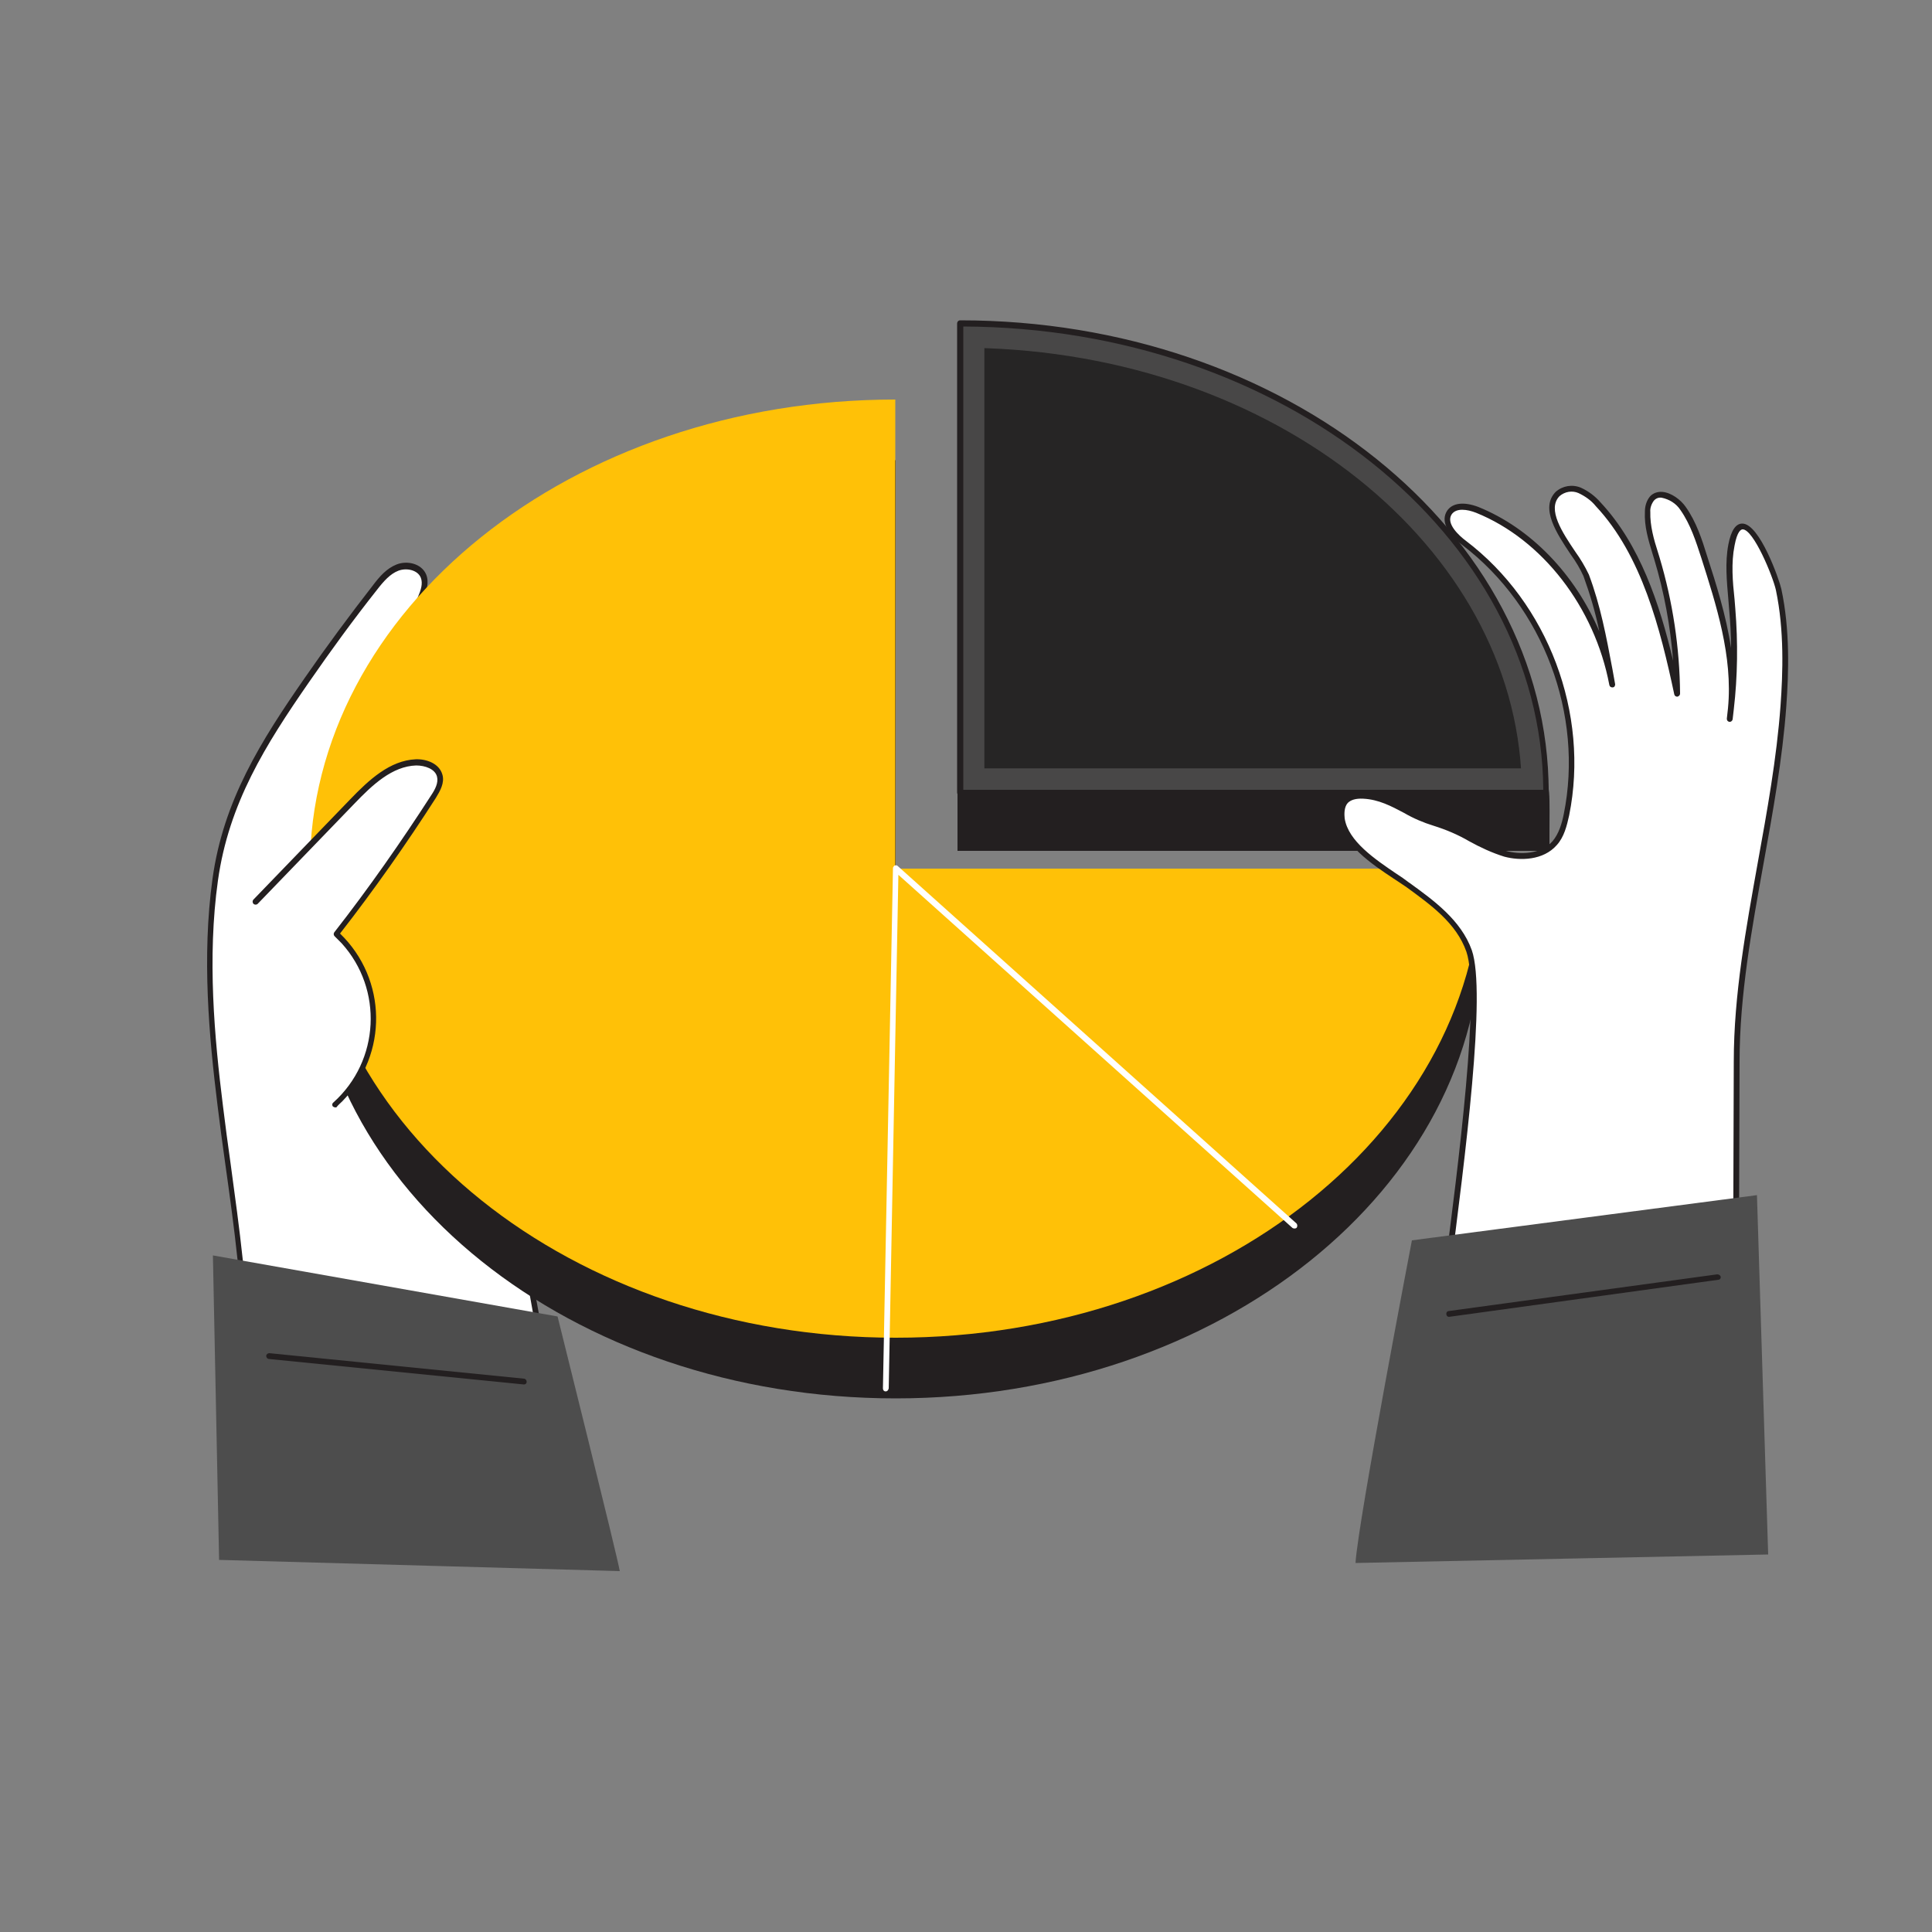 <svg width="40" height="40" viewBox="0 0 40 40" fill="none" xmlns="http://www.w3.org/2000/svg">
<rect x="0" y="0" width="40" height="40" fill="#808080" stroke="none"/>
<path d="M6.352 14.072C6.8 13.416 7.272 12.784 7.76 12.16C7.888 11.992 8.032 11.824 8.224 11.744C8.416 11.664 8.688 11.728 8.76 11.92C8.816 12.064 8.76 12.216 8.704 12.36C8.376 13.152 7.952 13.904 7.44 14.592C7.944 13.664 8.68 12.88 9.568 12.312C9.76 13.168 9.616 14.072 9.152 14.824C9.464 14.08 10.096 13.512 10.872 13.28C10.768 14 10.488 14.68 10.048 15.256C10.336 14.8 10.704 14.408 11.136 14.08C11.216 14.016 11.312 13.96 11.416 13.984C11.584 14.032 11.576 14.28 11.512 14.448C11.384 14.792 11.208 15.12 10.984 15.416C11.152 14.912 11.616 14.56 12.152 14.536C12.36 14.528 11.384 16.408 11.312 16.528C10.888 17.28 10.92 17.816 10.872 18.648C10.752 20.704 10.544 22.888 10.736 24.936C10.792 25.52 11.744 31.256 12.176 31.224C10.744 31.336 9.456 31.776 8.032 31.68C7.352 31.632 6.072 31.752 5.472 31.44C4.672 31.024 5.112 28.816 5.104 28.088C5.088 26.336 4.784 24.616 4.568 22.88C4.376 21.336 4.248 19.752 4.464 18.2C4.672 16.608 5.44 15.376 6.352 14.072Z" fill="white"/>
<path d="M8.432 31.752C8.296 31.752 8.152 31.752 8.016 31.736C7.832 31.72 7.592 31.72 7.344 31.72C6.664 31.72 5.88 31.72 5.432 31.488C4.776 31.144 4.896 29.768 4.992 28.76C5.016 28.488 5.04 28.248 5.04 28.088C5.032 26.752 4.848 25.408 4.664 24.096C4.608 23.696 4.552 23.288 4.504 22.888C4.328 21.472 4.176 19.808 4.4 18.192C4.624 16.576 5.4 15.344 6.312 14.032C6.76 13.384 7.24 12.736 7.72 12.12C7.864 11.928 8.008 11.768 8.208 11.688C8.424 11.6 8.728 11.664 8.824 11.896C8.888 12.056 8.832 12.232 8.768 12.384C8.656 12.664 8.528 12.944 8.384 13.216C8.728 12.856 9.12 12.536 9.544 12.264C9.56 12.256 9.584 12.248 9.6 12.256C9.616 12.264 9.632 12.28 9.632 12.296C9.76 12.88 9.744 13.48 9.568 14.048C9.912 13.656 10.36 13.368 10.856 13.216C10.888 13.208 10.92 13.224 10.936 13.248C10.936 13.256 10.944 13.264 10.936 13.28C10.88 13.688 10.76 14.088 10.584 14.464C10.744 14.304 10.912 14.152 11.096 14.016C11.184 13.952 11.304 13.88 11.424 13.912C11.488 13.928 11.544 13.976 11.568 14.032C11.616 14.168 11.616 14.32 11.56 14.448C11.536 14.52 11.504 14.6 11.472 14.672C11.672 14.544 11.904 14.464 12.144 14.456C12.176 14.456 12.208 14.472 12.216 14.496C12.344 14.704 11.368 16.52 11.352 16.536C10.984 17.184 10.968 17.656 10.936 18.32C10.928 18.416 10.928 18.52 10.92 18.632C10.896 19 10.872 19.368 10.848 19.744C10.736 21.456 10.624 23.232 10.784 24.912C10.864 25.752 11.808 31.048 12.16 31.144C12.192 31.144 12.216 31.168 12.224 31.192C12.224 31.224 12.2 31.256 12.168 31.256C11.624 31.296 11.088 31.392 10.568 31.48C9.88 31.624 9.168 31.752 8.432 31.752ZM7.384 31.6C7.624 31.6 7.84 31.6 8.024 31.616C8.896 31.672 9.696 31.536 10.552 31.384C11.024 31.304 11.512 31.216 12.016 31.168C11.872 30.944 11.64 30.288 11.248 28.312C10.96 26.848 10.696 25.24 10.664 24.928C10.504 23.24 10.616 21.464 10.728 19.744C10.752 19.368 10.776 19 10.8 18.632C10.808 18.528 10.808 18.424 10.816 18.328C10.848 17.68 10.872 17.16 11.248 16.496C11.4 16.224 12.096 14.84 12.112 14.592C11.824 14.616 11.56 14.728 11.352 14.928C11.256 15.112 11.144 15.28 11.024 15.448C11.008 15.472 10.968 15.48 10.944 15.464C10.92 15.448 10.904 15.416 10.912 15.392C10.976 15.192 11.096 15.008 11.248 14.856C11.32 14.712 11.384 14.568 11.44 14.424C11.48 14.32 11.488 14.208 11.448 14.104C11.432 14.072 11.408 14.048 11.376 14.04C11.304 14.016 11.224 14.072 11.152 14.12C10.832 14.36 10.552 14.64 10.312 14.96C10.24 15.072 10.168 15.184 10.08 15.296C10.064 15.32 10.024 15.328 10 15.312C9.976 15.296 9.968 15.256 9.984 15.232C10.056 15.12 10.136 15.008 10.216 14.896C10.504 14.432 10.704 13.912 10.792 13.376C10.224 13.568 9.744 13.952 9.416 14.456C9.352 14.6 9.28 14.736 9.2 14.864C9.184 14.888 9.152 14.904 9.12 14.888C9.088 14.872 9.08 14.84 9.096 14.808C9.152 14.664 9.224 14.528 9.312 14.4C9.584 13.776 9.656 13.088 9.528 12.424C8.992 12.784 8.512 13.216 8.104 13.72C7.92 14.04 7.712 14.344 7.488 14.64C7.472 14.664 7.432 14.672 7.408 14.656C7.384 14.64 7.376 14.6 7.392 14.576C7.568 14.248 7.776 13.944 8.008 13.656C8.256 13.24 8.472 12.8 8.656 12.352C8.712 12.224 8.76 12.08 8.712 11.96C8.648 11.8 8.416 11.752 8.248 11.816C8.08 11.88 7.944 12.032 7.808 12.208C7.32 12.824 6.848 13.472 6.4 14.12C5.496 15.424 4.736 16.632 4.512 18.232C4.288 19.832 4.44 21.488 4.616 22.896C4.664 23.296 4.72 23.704 4.776 24.104C4.952 25.408 5.144 26.76 5.152 28.104C5.152 28.272 5.128 28.512 5.104 28.784C5.024 29.704 4.896 31.096 5.48 31.4C5.904 31.616 6.696 31.616 7.336 31.616H7.384V31.6Z" fill="#231F20"/>
<path d="M12.832 32.528C12.784 32.232 11.544 27.256 11.544 27.256L4.408 25.992L4.536 32.296L12.832 32.528Z" fill="#4D4D4D"/>
<path d="M10.848 28.664L5.568 28.136C5.536 28.136 5.512 28.104 5.512 28.072C5.512 28.04 5.544 28.016 5.576 28.016L10.848 28.544C10.88 28.544 10.904 28.576 10.904 28.608C10.904 28.648 10.872 28.664 10.848 28.664Z" fill="#231F20"/>
<path d="M19.88 7.848V17.56H32.008C32.008 17.312 32.032 16.656 32.008 16.408C31.536 11.392 26.264 7.848 19.88 7.848Z" fill="#231F20"/>
<path d="M32.072 17.616H19.824V7.784H19.888C23.016 7.784 25.968 8.64 28.2 10.2C30.464 11.784 31.84 13.984 32.072 16.408C32.088 16.584 32.08 16.96 32.08 17.264C32.08 17.384 32.08 17.488 32.08 17.56L32.072 17.616ZM19.944 17.496H31.952C31.952 17.432 31.952 17.344 31.952 17.256C31.96 16.968 31.96 16.584 31.952 16.408C31.728 14.024 30.368 11.848 28.128 10.288C25.928 8.76 23.024 7.912 19.944 7.896V17.496Z" fill="#231F20"/>
<path d="M19.88 6.696V16.408H32.008C32.008 11.048 26.576 6.696 19.88 6.696Z" fill="#262525"/>
<path d="M20.13 6.951C26.518 7.056 31.59 11.163 31.754 16.158H20.13V6.951Z" stroke="white" stroke-opacity="0.16" stroke-width="0.5"/>
<path d="M32.008 16.472H19.88C19.848 16.472 19.816 16.448 19.816 16.408V6.696C19.816 6.664 19.84 6.632 19.88 6.632C26.6 6.632 32.064 11.016 32.064 16.4C32.072 16.44 32.04 16.472 32.008 16.472ZM19.944 16.352H31.952C31.912 11.072 26.544 6.784 19.944 6.76V16.352Z" fill="#231F20"/>
<path d="M6.416 19.24C6.416 24.608 11.84 28.952 18.544 28.952C25.248 28.952 30.672 24.6 30.672 19.24V17.984L18.544 19.24V9.528C11.84 9.528 6.416 13.88 6.416 19.24Z" fill="#231F20"/>
<path d="M6.416 17.984C6.416 23.344 11.84 27.696 18.544 27.696C25.248 27.696 30.672 23.344 30.672 17.984H18.536V8.272C11.84 8.272 6.416 12.624 6.416 17.984Z" fill="#FFC107"/>
<path d="M18.336 28.808C18.304 28.808 18.28 28.784 18.28 28.744L18.488 17.976C18.488 17.952 18.504 17.936 18.52 17.92C18.544 17.912 18.568 17.912 18.584 17.928L26.84 25.328C26.864 25.352 26.864 25.392 26.848 25.416C26.832 25.44 26.784 25.44 26.76 25.424L18.6 18.112L18.4 28.744C18.392 28.784 18.368 28.808 18.336 28.808Z" fill="white"/>
<path d="M5.304 18.664L7.304 16.592C7.672 16.208 8.096 15.8 8.624 15.784C8.824 15.776 9.064 15.864 9.112 16.056C9.152 16.208 9.064 16.36 8.984 16.488C8.36 17.464 7.688 18.416 6.976 19.336C7.944 20.232 8 21.752 7.104 22.72C7.056 22.768 7.008 22.824 6.952 22.872" fill="white"/>
<path d="M6.944 22.928C6.928 22.928 6.912 22.92 6.896 22.912C6.872 22.888 6.872 22.848 6.904 22.824C7.864 21.96 7.936 20.48 7.072 19.528C7.024 19.48 6.976 19.432 6.928 19.384C6.904 19.36 6.904 19.328 6.92 19.304C7.632 18.392 8.304 17.432 8.928 16.464C9.008 16.344 9.08 16.208 9.048 16.08C9.008 15.92 8.8 15.848 8.616 15.848C8.12 15.864 7.712 16.248 7.336 16.64L5.336 18.712C5.312 18.736 5.272 18.736 5.248 18.712C5.224 18.688 5.224 18.648 5.248 18.624L7.248 16.552C7.64 16.144 8.072 15.744 8.608 15.72C8.832 15.712 9.096 15.808 9.16 16.04C9.208 16.208 9.112 16.376 9.024 16.52C8.408 17.48 7.744 18.424 7.04 19.328C8.016 20.272 8.04 21.824 7.088 22.8C7.048 22.84 7.008 22.872 6.976 22.912C6.968 22.928 6.96 22.928 6.944 22.928Z" fill="#231F20"/>
<path d="M29.712 28.432C29.848 26.848 30.816 20.856 30.416 19.696C30.2 19.072 29.64 18.68 29.128 18.312C28.672 17.984 27.872 17.544 27.776 16.952C27.744 16.824 27.776 16.688 27.856 16.584C27.944 16.488 28.096 16.472 28.224 16.472C28.784 16.496 29.176 16.896 29.688 17.032C30.2 17.168 30.632 17.528 31.16 17.672C31.52 17.776 31.944 17.728 32.184 17.448C32.328 17.288 32.384 17.072 32.424 16.856C32.84 14.784 31.984 12.504 30.304 11.224C30.096 11.072 29.856 10.808 30 10.6C30.12 10.424 30.384 10.464 30.576 10.544C32.056 11.136 33.088 12.624 33.376 14.16C33.232 13.392 33.112 12.632 32.832 11.896C32.672 11.472 31.824 10.648 32.24 10.216C32.368 10.104 32.544 10.08 32.696 10.144C32.848 10.208 32.976 10.312 33.08 10.432C34.048 11.464 34.432 13.008 34.72 14.352C34.712 13.4 34.568 12.464 34.296 11.552C34.2 11.24 34.096 10.92 34.104 10.592C34.104 10.496 34.128 10.4 34.192 10.32C34.368 10.128 34.688 10.312 34.832 10.52C35.048 10.824 35.16 11.176 35.272 11.528C35.624 12.616 35.968 13.752 35.8 14.888C35.896 14.136 35.92 13.368 35.856 12.608C35.816 12.168 35.752 11.712 35.84 11.28C36.072 10.136 36.752 11.904 36.816 12.2C36.984 12.984 36.976 13.808 36.92 14.608C36.744 17.088 35.96 19.504 35.952 21.968L35.936 27.008" fill="white"/>
<path d="M29.712 28.488C29.672 28.488 29.648 28.456 29.656 28.424C29.688 28 29.784 27.264 29.896 26.4C30.2 24.072 30.648 20.552 30.36 19.704C30.152 19.112 29.624 18.736 29.12 18.368L29.096 18.352C29.024 18.304 28.944 18.248 28.856 18.192C28.384 17.88 27.8 17.48 27.72 16.96C27.688 16.816 27.72 16.664 27.816 16.544C27.904 16.448 28.04 16.408 28.232 16.416C28.576 16.432 28.856 16.584 29.128 16.72C29.312 16.824 29.504 16.912 29.712 16.976C29.976 17.056 30.232 17.168 30.472 17.304C30.696 17.432 30.936 17.536 31.176 17.616C31.464 17.696 31.896 17.696 32.144 17.416C32.272 17.264 32.336 17.056 32.376 16.856C32.792 14.8 31.952 12.56 30.28 11.288C29.944 11.032 29.832 10.776 29.96 10.576C30.072 10.408 30.312 10.384 30.608 10.496C31.696 10.936 32.608 11.888 33.112 13.072C33.032 12.68 32.92 12.304 32.784 11.928C32.712 11.768 32.624 11.624 32.52 11.48C32.232 11.048 31.88 10.52 32.208 10.184C32.352 10.056 32.552 10.024 32.728 10.096C32.888 10.168 33.024 10.272 33.136 10.4C33.952 11.272 34.36 12.496 34.64 13.68C34.584 12.968 34.456 12.264 34.248 11.576L34.216 11.472C34.128 11.184 34.04 10.896 34.056 10.592C34.056 10.48 34.088 10.368 34.16 10.28C34.224 10.208 34.32 10.176 34.416 10.184C34.608 10.2 34.8 10.352 34.896 10.488C35.12 10.8 35.24 11.176 35.344 11.512C35.528 12.08 35.736 12.736 35.84 13.416C35.84 13.152 35.824 12.88 35.8 12.616C35.792 12.552 35.792 12.48 35.784 12.416C35.752 12.04 35.712 11.648 35.784 11.272C35.84 10.984 35.936 10.84 36.072 10.84C36.432 10.84 36.84 12.008 36.88 12.192C37.064 13.048 37.032 13.936 36.984 14.616C36.904 15.72 36.704 16.816 36.512 17.88C36.272 19.216 36.016 20.6 36.016 21.976L36 27.016C36 27.048 35.976 27.072 35.936 27.072C35.904 27.072 35.88 27.048 35.88 27.016L35.896 21.976C35.896 20.592 36.152 19.208 36.392 17.864C36.584 16.8 36.784 15.704 36.864 14.608C36.912 13.936 36.944 13.056 36.768 12.216C36.704 11.928 36.304 10.96 36.08 10.96C36.048 10.96 35.968 10.992 35.912 11.296C35.84 11.656 35.872 12.04 35.912 12.408L35.928 12.608C35.984 13.304 35.976 14 35.896 14.688C35.888 14.76 35.88 14.832 35.872 14.896C35.864 14.928 35.832 14.952 35.8 14.944C35.768 14.936 35.752 14.912 35.752 14.88C35.76 14.808 35.768 14.736 35.776 14.664C35.88 13.584 35.528 12.512 35.224 11.552C35.112 11.208 35 10.856 34.792 10.56C34.704 10.424 34.56 10.336 34.4 10.304C34.336 10.296 34.28 10.32 34.24 10.368C34.192 10.432 34.16 10.52 34.168 10.6C34.16 10.88 34.24 11.168 34.328 11.44L34.36 11.544C34.632 12.456 34.776 13.408 34.784 14.36C34.784 14.392 34.76 14.416 34.728 14.424C34.696 14.424 34.672 14.408 34.664 14.376C34.376 13.024 33.992 11.496 33.04 10.48C32.944 10.36 32.816 10.272 32.68 10.208C32.552 10.152 32.4 10.176 32.288 10.272C32.024 10.544 32.352 11.032 32.616 11.424C32.72 11.568 32.816 11.728 32.896 11.896C33.136 12.536 33.256 13.176 33.384 13.856C33.4 13.96 33.424 14.064 33.44 14.168C33.44 14.2 33.424 14.232 33.384 14.232C33.352 14.232 33.328 14.216 33.32 14.184C33.016 12.568 31.928 11.168 30.56 10.616C30.376 10.544 30.152 10.512 30.056 10.648C29.928 10.84 30.216 11.096 30.344 11.192C32.056 12.488 32.912 14.776 32.488 16.88C32.44 17.096 32.384 17.328 32.232 17.496C31.952 17.816 31.472 17.824 31.144 17.736C30.888 17.656 30.648 17.544 30.416 17.416C30.184 17.28 29.936 17.176 29.68 17.096C29.472 17.032 29.264 16.944 29.072 16.832C28.8 16.688 28.544 16.552 28.224 16.536C28.072 16.528 27.968 16.56 27.904 16.624C27.824 16.712 27.832 16.864 27.84 16.944C27.912 17.416 28.472 17.792 28.92 18.096C29.008 18.152 29.088 18.208 29.16 18.264L29.184 18.28C29.68 18.64 30.248 19.048 30.472 19.672C30.776 20.544 30.336 23.936 30.016 26.424C29.904 27.28 29.808 28.024 29.776 28.44C29.76 28.472 29.736 28.488 29.712 28.488Z" fill="#231F20"/>
<path d="M28.064 32.36C28.12 31.48 29.232 25.68 29.232 25.68L36.376 24.744L36.608 32.184L28.064 32.36Z" fill="#4D4D4D"/>
<path d="M30 27.264C29.968 27.264 29.944 27.24 29.944 27.2C29.944 27.168 29.968 27.144 29.992 27.144L35.552 26.384C35.584 26.384 35.616 26.4 35.624 26.432C35.632 26.464 35.608 26.496 35.576 26.496L30 27.264Z" fill="#231F20"/>
</svg>
